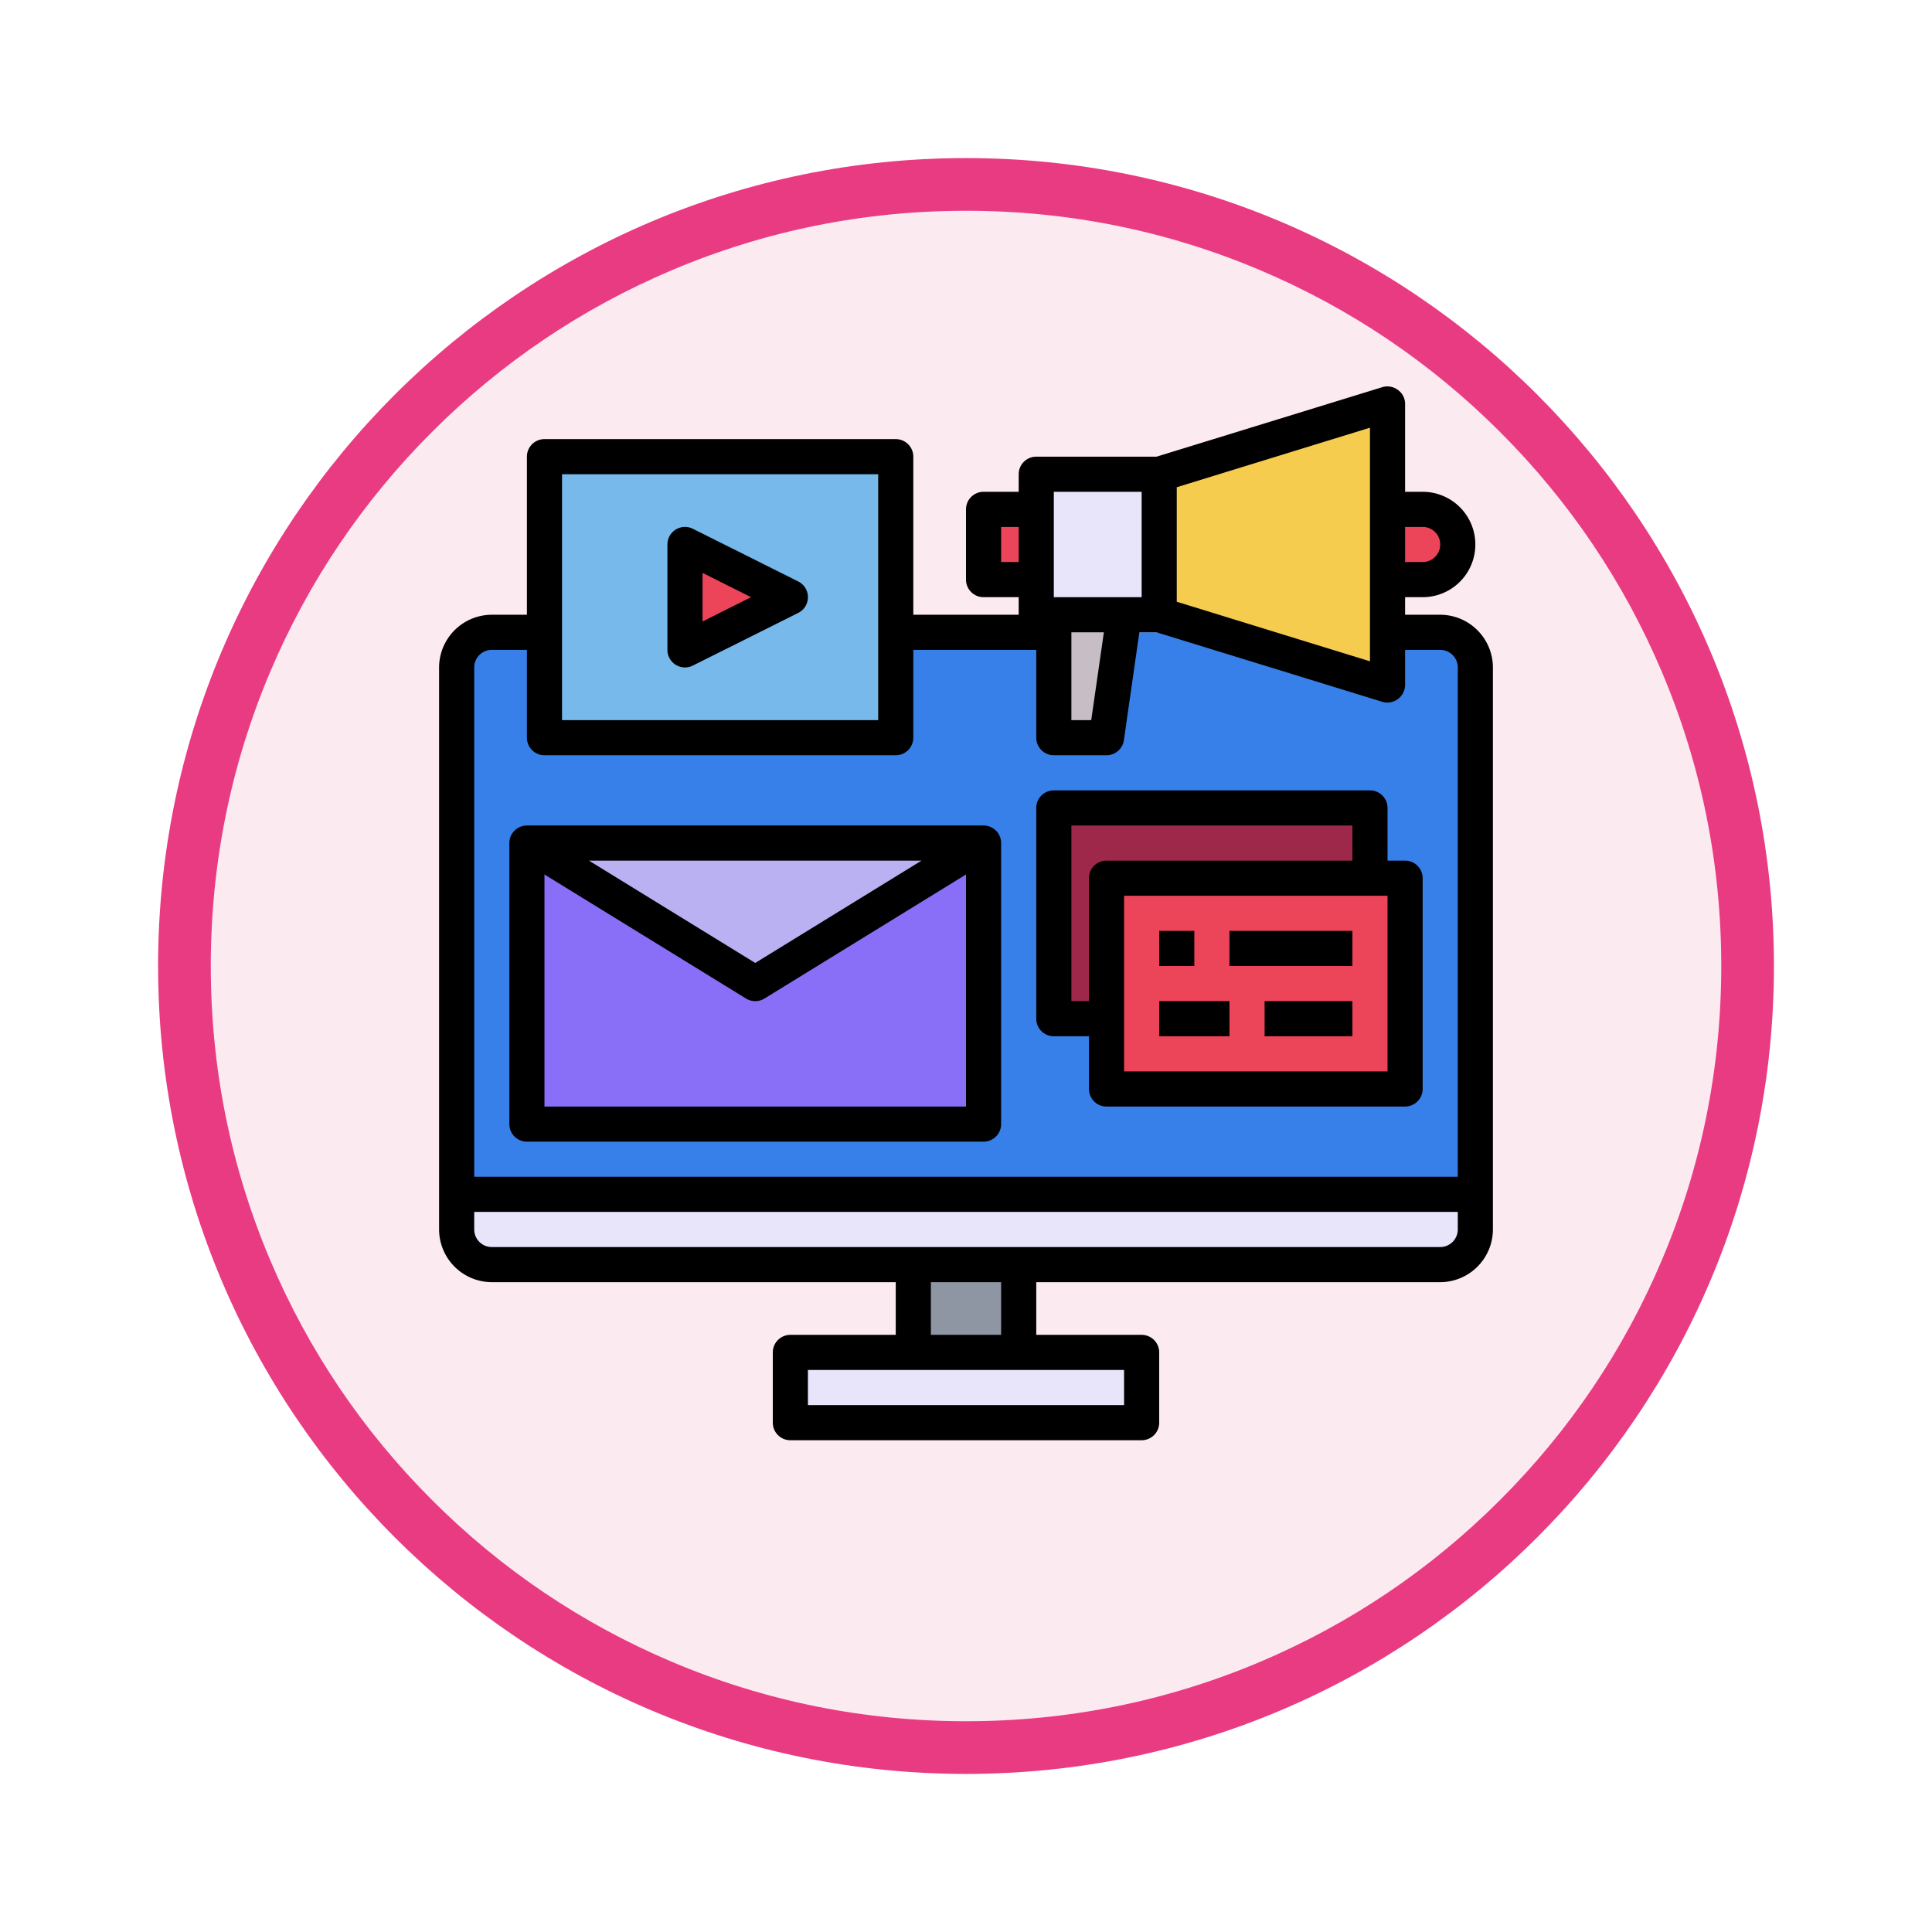 <svg xmlns="http://www.w3.org/2000/svg" xmlns:xlink="http://www.w3.org/1999/xlink" width="110" height="110" viewBox="0 0 110 110">
  <defs>
    <filter id="Trazado_982547" x="0" y="0" width="110" height="110" filterUnits="userSpaceOnUse">
      <feOffset dy="3" input="SourceAlpha"/>
      <feGaussianBlur stdDeviation="3" result="blur"/>
      <feFlood flood-opacity="0.161"/>
      <feComposite operator="in" in2="blur"/>
      <feComposite in="SourceGraphic"/>
    </filter>
  </defs>
  <g id="Grupo_1158891" data-name="Grupo 1158891" transform="translate(-1116 -3806)">
    <g id="Grupo_1157406" data-name="Grupo 1157406" transform="translate(1 3016)">
      <g id="Grupo_1155793" data-name="Grupo 1155793" transform="translate(-0.999 -3894)">
        <g id="Grupo_1154704" data-name="Grupo 1154704" transform="translate(0 1466)">
          <g id="Grupo_1150790" data-name="Grupo 1150790" transform="translate(3 2320)">
            <g id="Grupo_1154214" data-name="Grupo 1154214" transform="translate(79 -5809)">
              <g id="Grupo_1152583" data-name="Grupo 1152583" transform="translate(1043 6713)">
                <g id="Grupo_1146973" data-name="Grupo 1146973" transform="translate(0 0)">
                  <g id="Grupo_1146954" data-name="Grupo 1146954">
                    <g transform="matrix(1, 0, 0, 1, -9, -6)" filter="url(#Trazado_982547)">
                      <g id="Trazado_982547-2" data-name="Trazado 982547" transform="translate(9 6)" fill="#fceaf1">
                        <path d="M 46 90.5 C 39.992 90.5 34.164 89.324 28.679 87.003 C 23.38 84.762 18.621 81.553 14.534 77.466 C 10.446 73.379 7.238 68.62 4.996 63.321 C 2.676 57.836 1.5 52.008 1.5 46 C 1.5 39.992 2.676 34.164 4.996 28.679 C 7.238 23.38 10.446 18.621 14.534 14.534 C 18.621 10.446 23.38 7.238 28.679 4.996 C 34.164 2.676 39.992 1.5 46 1.5 C 52.008 1.5 57.836 2.676 63.321 4.996 C 68.62 7.238 73.379 10.446 77.466 14.534 C 81.554 18.621 84.762 23.38 87.004 28.679 C 89.324 34.164 90.5 39.992 90.5 46 C 90.5 52.008 89.324 57.836 87.004 63.321 C 84.762 68.62 81.554 73.379 77.466 77.466 C 73.379 81.553 68.62 84.762 63.321 87.003 C 57.836 89.324 52.008 90.5 46 90.5 Z" stroke="none"/>
                        <path d="M 46 3 C 40.194 3 34.563 4.136 29.263 6.378 C 24.143 8.544 19.544 11.644 15.594 15.594 C 11.644 19.544 8.544 24.143 6.378 29.263 C 4.136 34.563 3 40.194 3 46 C 3 51.806 4.136 57.437 6.378 62.737 C 8.544 67.857 11.644 72.455 15.594 76.405 C 19.544 80.355 24.143 83.456 29.263 85.622 C 34.563 87.863 40.194 89 46 89 C 51.806 89 57.437 87.863 62.737 85.622 C 67.857 83.456 72.456 80.355 76.406 76.405 C 80.356 72.455 83.456 67.857 85.622 62.737 C 87.864 57.437 89 51.806 89 46 C 89 40.194 87.864 34.563 85.622 29.263 C 83.456 24.143 80.356 19.544 76.406 15.594 C 72.456 11.644 67.857 8.544 62.737 6.378 C 57.437 4.136 51.806 3 46 3 M 46 -7.62939453125e-06 C 71.405 -7.62939453125e-06 92 20.595 92 46 C 92 71.405 71.405 92 46 92 C 20.595 92 0 71.405 0 46 C 0 20.595 20.595 -7.62939453125e-06 46 -7.62939453125e-06 Z" stroke="none" fill="#e93b81"/>
                      </g>
                    </g>
                  </g>
                </g>
              </g>
            </g>
          </g>
        </g>
      </g>
    </g>
    <g id="media-monitor-screen-Digital_Marketing" data-name="media-monitor-screen-Digital Marketing" transform="translate(1139 3826.001)">
      <path id="Trazado_993911" data-name="Trazado 993911" d="M5,16H59a2,2,0,0,1,2,2V48H3V18a2,2,0,0,1,2-2Z" fill="#3780ea"/>
      <path id="Trazado_993912" data-name="Trazado 993912" d="M7,28H33V44H7Z" fill="#896ff7"/>
      <path id="Trazado_993913" data-name="Trazado 993913" d="M42,57v4H22V57H42Z" fill="#e8e5fb"/>
      <path id="Trazado_993914" data-name="Trazado 993914" d="M29,51h6v6H29Z" fill="#8e95a3"/>
      <path id="Trazado_993915" data-name="Trazado 993915" d="M61,49v1a2.006,2.006,0,0,1-2,2H5a2.006,2.006,0,0,1-2-2V48H61Z" fill="#e8e5fb"/>
      <path id="Trazado_993916" data-name="Trazado 993916" d="M22,14l-6,3V11Z" fill="#ec455a"/>
      <path id="Trazado_993917" data-name="Trazado 993917" d="M8,16V6H28V22H8Zm8,1,6-3-6-3Z" fill="#78b9eb"/>
      <path id="Trazado_993918" data-name="Trazado 993918" d="M33,28,20,36,7,28Z" fill="#b9b1f1"/>
      <path id="Trazado_993919" data-name="Trazado 993919" d="M36,7h7v8H36Z" fill="#e8e5fb"/>
      <path id="Trazado_993920" data-name="Trazado 993920" d="M41,15l-1,7H37V15Z" fill="#c7bec5"/>
      <path id="Trazado_993921" data-name="Trazado 993921" d="M59.41,9.59A1.955,1.955,0,0,1,60,11a2.006,2.006,0,0,1-2,2H56V9h2a1.955,1.955,0,0,1,1.41.59Z" fill="#ec455a"/>
      <path id="Trazado_993922" data-name="Trazado 993922" d="M56,3V19L43,15V7Z" fill="#f6cc4f"/>
      <path id="Trazado_993923" data-name="Trazado 993923" d="M33,9h3v4H33Z" fill="#ec455a"/>
      <path id="Trazado_993924" data-name="Trazado 993924" d="M37,26H55V38H37Z" fill="#9e2849"/>
      <path id="Trazado_993925" data-name="Trazado 993925" d="M57,30V42H40V30H57Z" fill="#ec455a"/>
      <path id="Trazado_993926" data-name="Trazado 993926" d="M59,15H57V14h1a3,3,0,1,0,0-6H57V3a.968.968,0,0,0-.41-.8.991.991,0,0,0-.88-.16L42.85,6H36a1,1,0,0,0-1,1V8H33a1,1,0,0,0-1,1v4a1,1,0,0,0,1,1h2v1H29V6a1,1,0,0,0-1-1H8A1,1,0,0,0,7,6v9H5a3.009,3.009,0,0,0-3,3V50a3.009,3.009,0,0,0,3,3H28v3H22a1,1,0,0,0-1,1v4a1,1,0,0,0,1,1H42a1,1,0,0,0,1-1V57a1,1,0,0,0-1-1H36V53H59a3.009,3.009,0,0,0,3-3V18a3.009,3.009,0,0,0-3-3Zm-2-5h1a1,1,0,0,1,0,2H57ZM44,7.74,55,4.35v13.3L44,14.26ZM37,8h5v6H37Zm2.85,8-.72,5H38V16ZM34,12V10h1v2ZM9,7H27V21H9ZM41,58v2H23V58ZM30,56V53h4v3Zm30-6a1,1,0,0,1-1,1H5a1,1,0,0,1-1-1V49H60Zm0-3H4V18a1,1,0,0,1,1-1H7v5a1,1,0,0,0,1,1H28a1,1,0,0,0,1-1V17h7v5a1,1,0,0,0,1,1h3a1,1,0,0,0,.99-.86L41.87,16h.98l12.86,3.96A.925.925,0,0,0,56,20a1.015,1.015,0,0,0,1-1V17h2a1,1,0,0,1,1,1Z"/>
      <path id="Trazado_993927" data-name="Trazado 993927" d="M7,45H33a1,1,0,0,0,1-1V28a1,1,0,0,0-1-1H7a1,1,0,0,0-1,1V44A1,1,0,0,0,7,45Zm1-2V29.789l11.476,7.063a1,1,0,0,0,1.048,0L32,29.789V43Zm2.533-14H29.467L20,34.826Z"/>
      <path id="Trazado_993928" data-name="Trazado 993928" d="M37,39h2v3a1,1,0,0,0,1,1H57a1,1,0,0,0,1-1V30a1,1,0,0,0-1-1H56V26a1,1,0,0,0-1-1H37a1,1,0,0,0-1,1V38A1,1,0,0,0,37,39Zm19,2H41V31H56ZM38,27H54v2H40a1,1,0,0,0-1,1v7H38Z"/>
      <path id="Trazado_993929" data-name="Trazado 993929" d="M43,33h2v2H43Z"/>
      <path id="Trazado_993930" data-name="Trazado 993930" d="M47,33h7v2H47Z"/>
      <path id="Trazado_993931" data-name="Trazado 993931" d="M43,37h4v2H43Z"/>
      <path id="Trazado_993932" data-name="Trazado 993932" d="M49,37h5v2H49Z"/>
      <path id="Trazado_993933" data-name="Trazado 993933" d="M15.474,17.851a1,1,0,0,0,.973.044l6-3a1,1,0,0,0,0-1.79l-6-3A1,1,0,0,0,15,11v6A1,1,0,0,0,15.474,17.851ZM17,12.618,19.764,14,17,15.382Z"/>
    </g>
  </g>
</svg>
